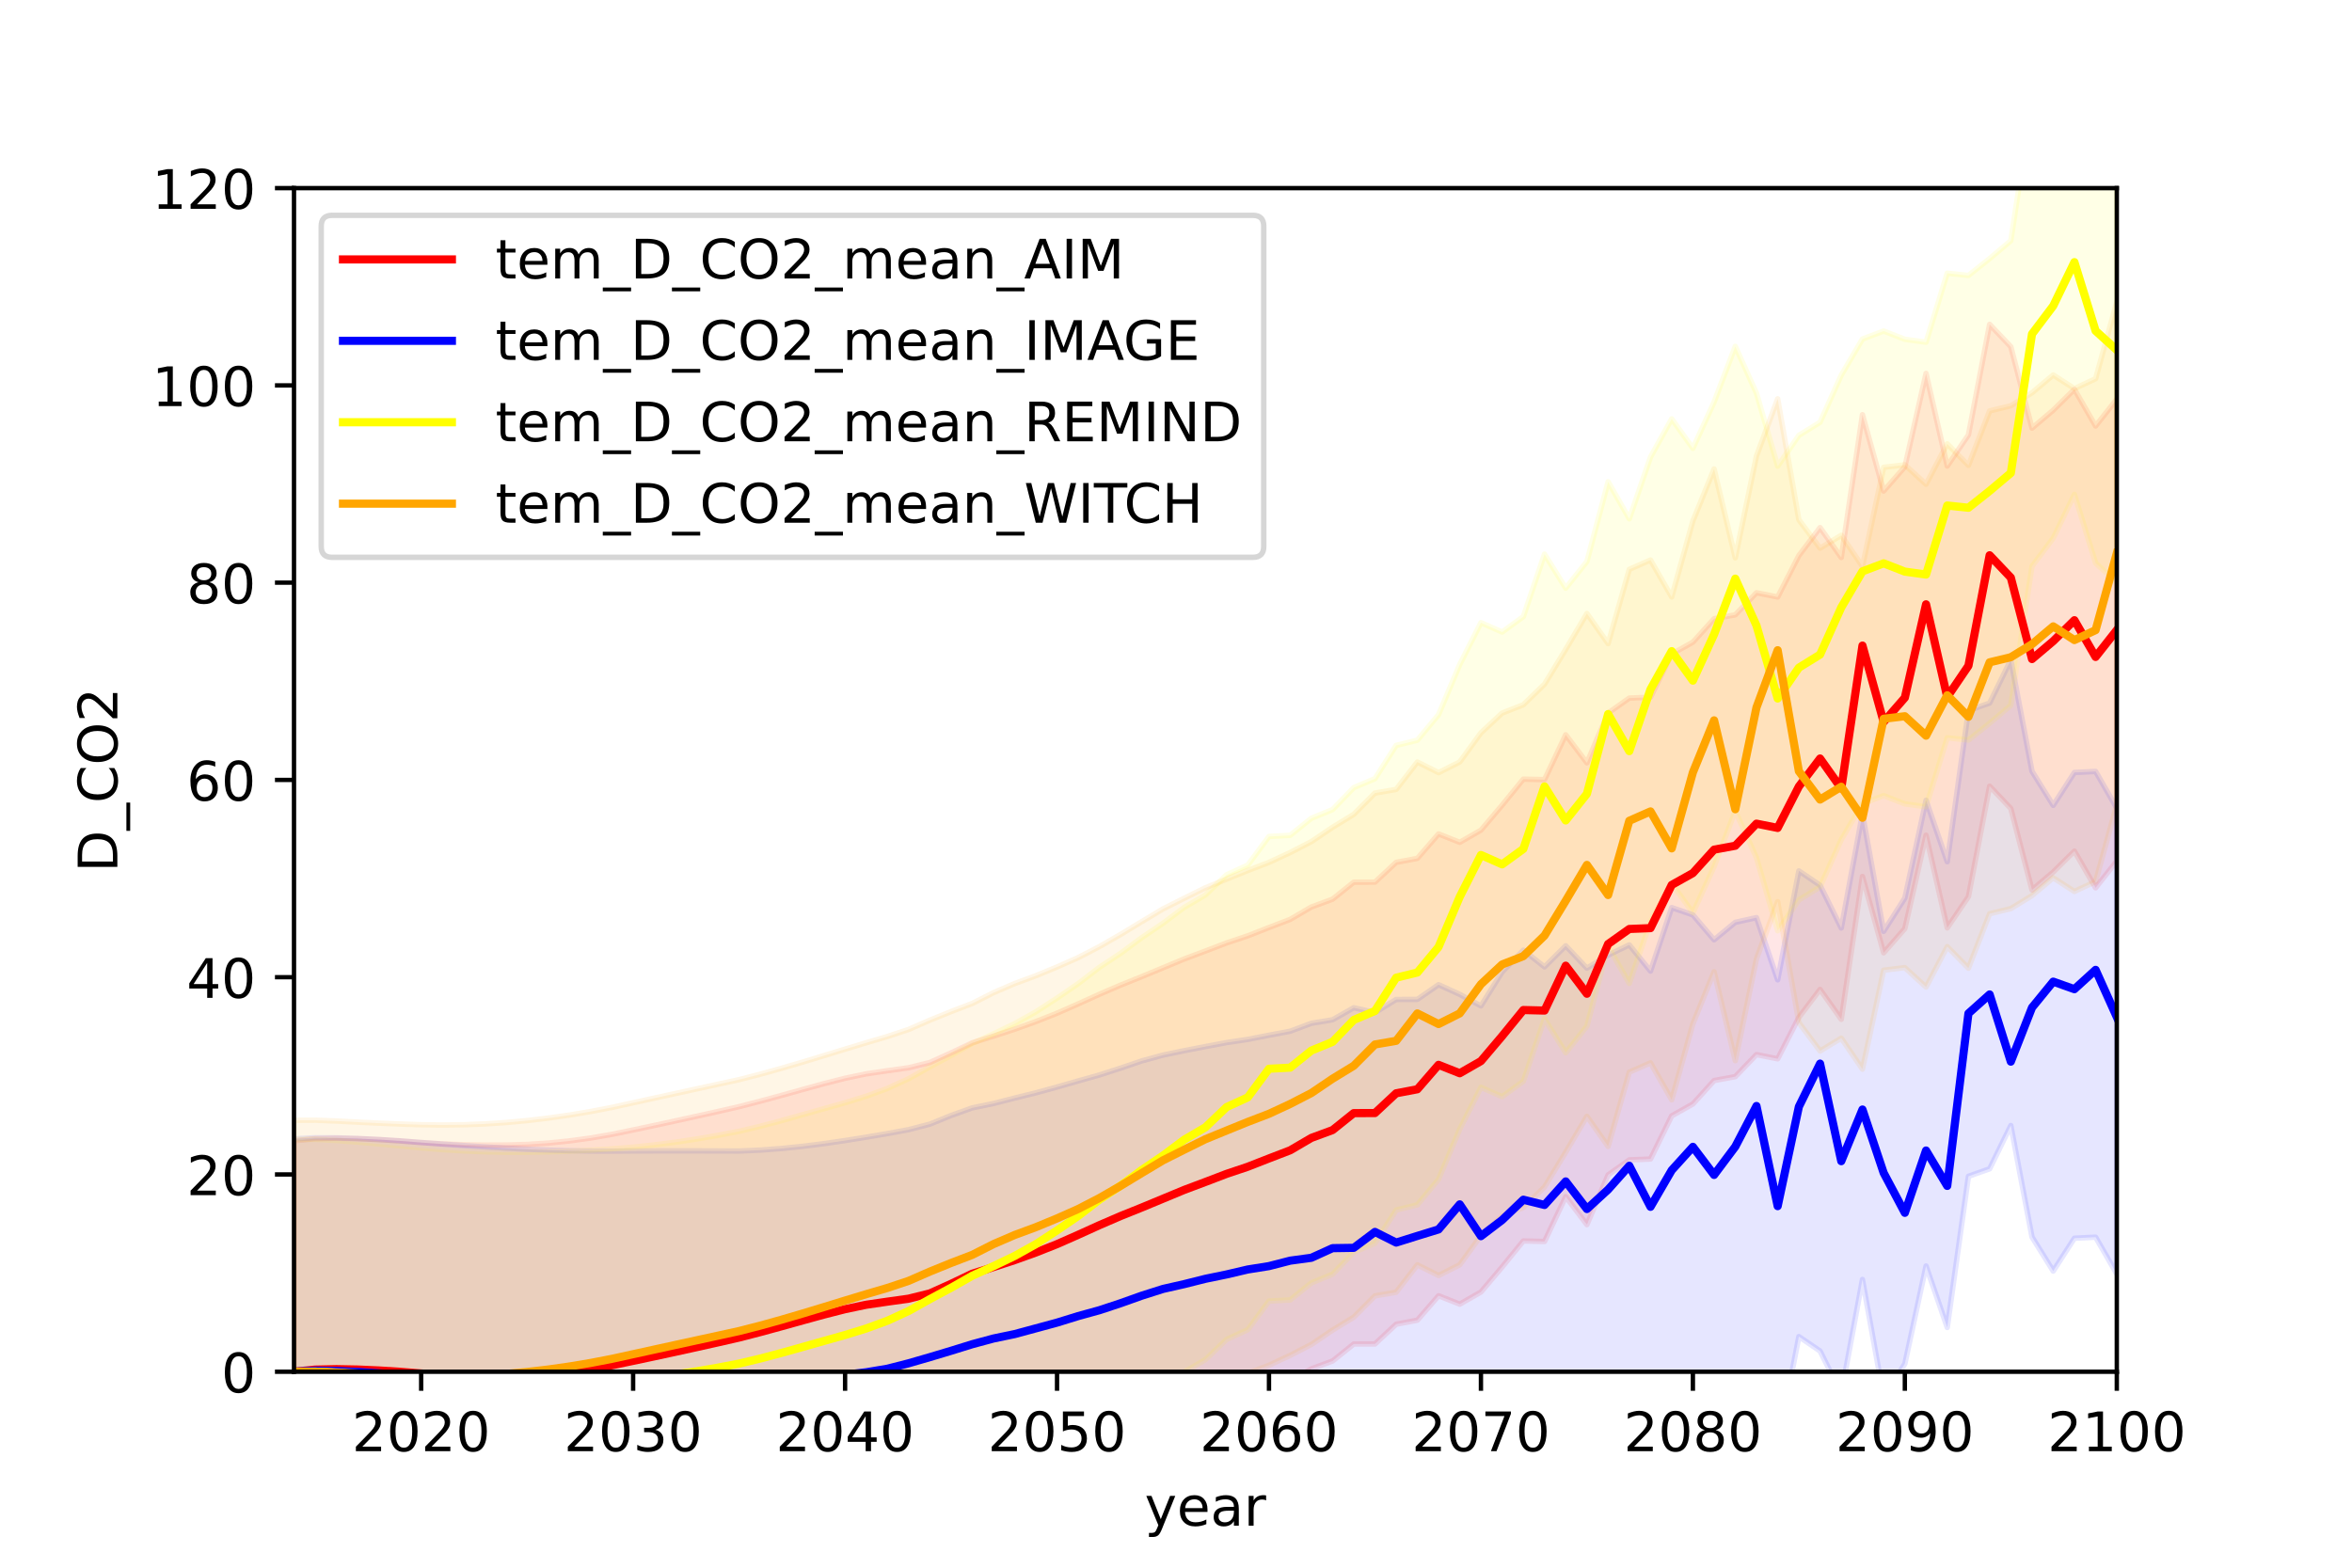 <?xml version="1.0" encoding="utf-8" standalone="no"?>
<!DOCTYPE svg PUBLIC "-//W3C//DTD SVG 1.1//EN"
  "http://www.w3.org/Graphics/SVG/1.1/DTD/svg11.dtd">
<!-- Created with matplotlib (https://matplotlib.org/) -->
<svg height="288pt" version="1.1" viewBox="0 0 432 288" width="432pt" xmlns="http://www.w3.org/2000/svg" xmlns:xlink="http://www.w3.org/1999/xlink">
 <defs>
  <style type="text/css">*{stroke-linecap:butt;stroke-linejoin:round;}</style>
 </defs>
 <g id="figure_1">
  <g id="patch_1">
   <path d="M 0 288 
L 432 288 
L 432 0 
L 0 0 
z
" style="fill:#ffffff;"/>
  </g>
  <g id="axes_1">
   <g id="patch_2">
    <path d="M 54 252 
L 388.8 252 
L 388.8 34.56 
L 54 34.56 
z
" style="fill:#ffffff;"/>
   </g>
   <g id="PolyCollection_1">
    <defs>
     <path d="M 54 -78.42 
L 54 6.42 
L 57.893 6.027 
L 61.786 5.939 
L 65.679 6.013 
L 69.572 6.183 
L 73.465 6.428 
L 77.358 6.741 
L 81.251 6.983 
L 85.144 7.14 
L 89.037 7.21 
L 92.93 7.191 
L 96.823 7.084 
L 100.716 6.831 
L 104.609 6.437 
L 108.502 5.904 
L 112.395 5.233 
L 116.288 4.425 
L 120.181 3.599 
L 124.074 2.758 
L 127.967 1.903 
L 131.86 1.033 
L 135.753 0.145 
L 139.647 -0.862 
L 143.54 -1.925 
L 147.433 -3.007 
L 151.326 -4.077 
L 155.219 -5.071 
L 159.112 -5.887 
L 163.005 -6.456 
L 166.898 -7.002 
L 170.791 -7.969 
L 174.684 -9.728 
L 178.577 -11.589 
L 182.47 -12.81 
L 186.363 -14.084 
L 190.256 -15.479 
L 194.149 -17.021 
L 198.042 -18.738 
L 201.935 -20.505 
L 205.828 -22.185 
L 209.721 -23.751 
L 213.614 -25.366 
L 217.507 -26.983 
L 221.4 -28.444 
L 225.293 -29.932 
L 229.186 -31.24 
L 233.079 -32.763 
L 236.972 -34.26 
L 240.865 -36.536 
L 244.758 -37.972 
L 248.651 -41.091 
L 252.544 -41.099 
L 256.437 -44.733 
L 260.33 -45.468 
L 264.223 -49.959 
L 268.116 -48.414 
L 272.009 -50.647 
L 275.902 -55.243 
L 279.795 -60.025 
L 283.688 -59.929 
L 287.581 -68.172 
L 291.474 -63.019 
L 295.367 -72.158 
L 299.26 -74.919 
L 303.153 -75.073 
L 307.047 -83.007 
L 310.94 -85.187 
L 314.833 -89.493 
L 318.726 -90.208 
L 322.619 -94.266 
L 326.512 -93.483 
L 330.405 -101.095 
L 334.298 -106.234 
L 338.191 -100.736 
L 342.084 -126.977 
L 345.977 -112.954 
L 349.87 -117.409 
L 353.763 -134.562 
L 357.656 -117.534 
L 361.549 -123.272 
L 365.442 -143.573 
L 369.335 -139.465 
L 373.228 -124.505 
L 377.121 -127.799 
L 381.014 -131.641 
L 384.907 -124.897 
L 388.8 -129.829 
L 388.8 -214.668 
L 388.8 -214.668 
L 384.907 -209.736 
L 381.014 -216.48 
L 377.121 -212.638 
L 373.228 -209.344 
L 369.335 -224.304 
L 365.442 -228.412 
L 361.549 -208.112 
L 357.656 -202.373 
L 353.763 -219.401 
L 349.87 -202.248 
L 345.977 -197.793 
L 342.084 -211.816 
L 338.191 -185.576 
L 334.298 -191.073 
L 330.405 -185.935 
L 326.512 -178.322 
L 322.619 -179.105 
L 318.726 -175.047 
L 314.833 -174.332 
L 310.94 -170.026 
L 307.047 -167.846 
L 303.153 -159.913 
L 299.26 -159.758 
L 295.367 -156.998 
L 291.474 -147.859 
L 287.581 -153.011 
L 283.688 -144.769 
L 279.795 -144.864 
L 275.902 -140.082 
L 272.009 -135.487 
L 268.116 -133.254 
L 264.223 -134.799 
L 260.33 -130.308 
L 256.437 -129.573 
L 252.544 -125.938 
L 248.651 -125.931 
L 244.758 -122.811 
L 240.865 -121.375 
L 236.972 -119.099 
L 233.079 -117.602 
L 229.186 -116.079 
L 225.293 -114.771 
L 221.4 -113.284 
L 217.507 -111.822 
L 213.614 -110.205 
L 209.721 -108.59 
L 205.828 -107.024 
L 201.935 -105.344 
L 198.042 -103.577 
L 194.149 -101.861 
L 190.256 -100.318 
L 186.363 -98.923 
L 182.47 -97.65 
L 178.577 -96.428 
L 174.684 -94.567 
L 170.791 -92.808 
L 166.898 -91.842 
L 163.005 -91.296 
L 159.112 -90.726 
L 155.219 -89.91 
L 151.326 -88.916 
L 147.433 -87.847 
L 143.54 -86.764 
L 139.647 -85.701 
L 135.753 -84.694 
L 131.86 -83.806 
L 127.967 -82.936 
L 124.074 -82.081 
L 120.181 -81.24 
L 116.288 -80.414 
L 112.395 -79.606 
L 108.502 -78.935 
L 104.609 -78.403 
L 100.716 -78.008 
L 96.823 -77.755 
L 92.93 -77.648 
L 89.037 -77.63 
L 85.144 -77.699 
L 81.251 -77.857 
L 77.358 -78.099 
L 73.465 -78.411 
L 69.572 -78.657 
L 65.679 -78.826 
L 61.786 -78.9 
L 57.893 -78.813 
L 54 -78.42 
z
" id="m13d183dfbd" style="stroke:#ff0000;stroke-opacity:0.1;"/>
    </defs>
    <g clip-path="url(#p6a5651ec0c)">
     <use style="fill:#ff0000;fill-opacity:0.1;stroke:#ff0000;stroke-opacity:0.1;" x="0" xlink:href="#m13d183dfbd" y="288"/>
    </g>
   </g>
   <g id="PolyCollection_2">
    <defs>
     <path d="M 54 -78.781 
L 54 6.781 
L 57.893 6.58 
L 61.786 6.592 
L 65.679 6.72 
L 69.572 6.913 
L 73.465 7.157 
L 77.358 7.449 
L 81.251 7.738 
L 85.144 8.009 
L 89.037 8.259 
L 92.93 8.486 
L 96.823 8.688 
L 100.716 8.845 
L 104.609 8.956 
L 108.502 9.021 
L 112.395 9.039 
L 116.288 9.009 
L 120.181 8.988 
L 124.074 8.98 
L 127.967 8.985 
L 131.86 8.999 
L 135.753 9.017 
L 139.647 8.849 
L 143.54 8.552 
L 147.433 8.153 
L 151.326 7.662 
L 155.219 7.091 
L 159.112 6.47 
L 163.005 5.811 
L 166.898 5.089 
L 170.791 4.076 
L 174.684 2.488 
L 178.577 1.088 
L 182.47 0.288 
L 186.363 -0.715 
L 190.256 -1.677 
L 194.149 -2.741 
L 198.042 -3.86 
L 201.935 -4.955 
L 205.828 -6.215 
L 209.721 -7.542 
L 213.614 -8.606 
L 217.507 -9.42 
L 221.4 -10.176 
L 225.293 -10.91 
L 229.186 -11.49 
L 233.079 -12.257 
L 236.972 -12.991 
L 240.865 -14.451 
L 244.758 -15.094 
L 248.651 -17.307 
L 252.544 -16.421 
L 256.437 -18.83 
L 260.33 -18.841 
L 264.223 -21.541 
L 268.116 -19.765 
L 272.009 -17.635 
L 275.902 -23.885 
L 279.795 -27.891 
L 283.688 -24.811 
L 287.581 -28.693 
L 291.474 -24.573 
L 295.367 -26.973 
L 299.26 -28.854 
L 303.153 -24.034 
L 307.047 -35.699 
L 310.94 -34.364 
L 314.833 -29.783 
L 318.726 -32.996 
L 322.619 -33.861 
L 326.512 -22.433 
L 330.405 -42.451 
L 334.298 -39.803 
L 338.191 -31.953 
L 342.084 -52.945 
L 345.977 -31.349 
L 349.87 -37.454 
L 353.763 -55.422 
L 357.656 -44.132 
L 361.549 -71.902 
L 365.442 -73.278 
L 369.335 -81.234 
L 373.228 -60.746 
L 377.121 -54.491 
L 381.014 -60.526 
L 384.907 -60.717 
L 388.8 -53.965 
L 388.8 -139.528 
L 388.8 -139.528 
L 384.907 -146.279 
L 381.014 -146.088 
L 377.121 -140.053 
L 373.228 -146.309 
L 369.335 -166.797 
L 365.442 -158.841 
L 361.549 -157.464 
L 357.656 -129.695 
L 353.763 -140.985 
L 349.87 -123.017 
L 345.977 -116.912 
L 342.084 -138.508 
L 338.191 -117.515 
L 334.298 -125.365 
L 330.405 -128.013 
L 326.512 -107.996 
L 322.619 -119.424 
L 318.726 -118.559 
L 314.833 -115.346 
L 310.94 -119.926 
L 307.047 -121.262 
L 303.153 -109.597 
L 299.26 -114.417 
L 295.367 -112.536 
L 291.474 -110.136 
L 287.581 -114.256 
L 283.688 -110.374 
L 279.795 -113.454 
L 275.902 -109.447 
L 272.009 -103.198 
L 268.116 -105.327 
L 264.223 -107.103 
L 260.33 -104.404 
L 256.437 -104.392 
L 252.544 -101.983 
L 248.651 -102.869 
L 244.758 -100.657 
L 240.865 -100.014 
L 236.972 -98.554 
L 233.079 -97.819 
L 229.186 -97.052 
L 225.293 -96.472 
L 221.4 -95.738 
L 217.507 -94.982 
L 213.614 -94.169 
L 209.721 -93.105 
L 205.828 -91.778 
L 201.935 -90.518 
L 198.042 -89.422 
L 194.149 -88.304 
L 190.256 -87.24 
L 186.363 -86.277 
L 182.47 -85.275 
L 178.577 -84.475 
L 174.684 -83.075 
L 170.791 -81.487 
L 166.898 -80.474 
L 163.005 -79.752 
L 159.112 -79.093 
L 155.219 -78.472 
L 151.326 -77.9 
L 147.433 -77.409 
L 143.54 -77.01 
L 139.647 -76.713 
L 135.753 -76.545 
L 131.86 -76.563 
L 127.967 -76.578 
L 124.074 -76.582 
L 120.181 -76.574 
L 116.288 -76.553 
L 112.395 -76.523 
L 108.502 -76.541 
L 104.609 -76.607 
L 100.716 -76.718 
L 96.823 -76.874 
L 92.93 -77.077 
L 89.037 -77.304 
L 85.144 -77.553 
L 81.251 -77.824 
L 77.358 -78.113 
L 73.465 -78.405 
L 69.572 -78.65 
L 65.679 -78.842 
L 61.786 -78.97 
L 57.893 -78.983 
L 54 -78.781 
z
" id="m9491af1f46" style="stroke:#0000ff;stroke-opacity:0.1;"/>
    </defs>
    <g clip-path="url(#p6a5651ec0c)">
     <use style="fill:#0000ff;fill-opacity:0.1;stroke:#0000ff;stroke-opacity:0.1;" x="0" xlink:href="#m9491af1f46" y="288"/>
    </g>
   </g>
   <g id="PolyCollection_3">
    <path clip-path="url(#p6a5651ec0c)" d="M 54 209.325 
L 54 294.675 
L 57.893 294.658 
L 61.786 294.865 
L 65.679 295.165 
L 69.572 295.502 
L 73.465 295.86 
L 77.358 296.231 
L 81.251 296.544 
L 85.144 296.783 
L 89.037 296.943 
L 92.93 297.022 
L 96.823 297.02 
L 100.716 296.959 
L 104.609 296.837 
L 108.502 296.653 
L 112.395 296.405 
L 116.288 296.092 
L 120.181 295.678 
L 124.074 295.176 
L 127.967 294.59 
L 131.86 293.924 
L 135.753 293.177 
L 139.647 292.251 
L 143.54 291.218 
L 147.433 290.127 
L 151.326 289.024 
L 155.219 287.929 
L 159.112 286.73 
L 163.005 285.303 
L 166.898 283.515 
L 170.791 281.338 
L 174.684 279.254 
L 178.577 277.045 
L 182.47 275.281 
L 186.363 273.411 
L 190.256 271.24 
L 194.149 268.716 
L 198.042 266.047 
L 201.935 263.063 
L 205.828 260.485 
L 209.721 257.603 
L 213.614 254.968 
L 217.507 252.052 
L 221.4 249.771 
L 225.293 246.059 
L 229.186 244.275 
L 233.079 239.019 
L 236.972 238.81 
L 240.865 235.672 
L 244.758 234.081 
L 248.651 230.044 
L 252.544 228.403 
L 256.437 222.287 
L 260.33 221.338 
L 264.223 216.642 
L 268.116 207.43 
L 272.009 199.744 
L 275.902 201.466 
L 279.795 198.634 
L 283.688 187.15 
L 287.581 193.399 
L 291.474 188.507 
L 295.367 173.856 
L 299.26 180.662 
L 303.153 169.318 
L 307.047 162.298 
L 310.94 167.714 
L 314.833 159.21 
L 318.726 148.981 
L 322.619 157.593 
L 326.512 170.995 
L 330.405 165.33 
L 334.298 162.927 
L 338.191 154.273 
L 342.084 147.636 
L 345.977 146.166 
L 349.87 147.685 
L 353.763 148.223 
L 357.656 135.542 
L 361.549 135.955 
L 365.442 132.859 
L 369.335 129.571 
L 373.228 104.029 
L 377.121 98.87 
L 381.014 90.837 
L 384.907 103.452 
L 388.8 106.99 
L 388.8 21.641 
L 388.8 21.641 
L 384.907 18.103 
L 381.014 5.488 
L 377.121 13.521 
L 373.228 18.68 
L 369.335 44.222 
L 365.442 47.51 
L 361.549 50.606 
L 357.656 50.193 
L 353.763 62.874 
L 349.87 62.336 
L 345.977 60.817 
L 342.084 62.287 
L 338.191 68.924 
L 334.298 77.578 
L 330.405 79.981 
L 326.512 85.646 
L 322.619 72.244 
L 318.726 63.632 
L 314.833 73.861 
L 310.94 82.365 
L 307.047 76.949 
L 303.153 83.969 
L 299.26 95.313 
L 295.367 88.507 
L 291.474 103.158 
L 287.581 108.05 
L 283.688 101.801 
L 279.795 113.285 
L 275.902 116.117 
L 272.009 114.395 
L 268.116 122.081 
L 264.223 131.293 
L 260.33 135.989 
L 256.437 136.938 
L 252.544 143.054 
L 248.651 144.695 
L 244.758 148.732 
L 240.865 150.323 
L 236.972 153.461 
L 233.079 153.67 
L 229.186 158.926 
L 225.293 160.71 
L 221.4 164.422 
L 217.507 166.703 
L 213.614 169.619 
L 209.721 172.254 
L 205.828 175.135 
L 201.935 177.714 
L 198.042 180.698 
L 194.149 183.367 
L 190.256 185.891 
L 186.363 188.062 
L 182.47 189.932 
L 178.577 191.696 
L 174.684 193.905 
L 170.791 195.989 
L 166.898 198.166 
L 163.005 199.954 
L 159.112 201.381 
L 155.219 202.58 
L 151.326 203.675 
L 147.433 204.778 
L 143.54 205.869 
L 139.647 206.902 
L 135.753 207.828 
L 131.86 208.575 
L 127.967 209.241 
L 124.074 209.827 
L 120.181 210.329 
L 116.288 210.743 
L 112.395 211.056 
L 108.502 211.304 
L 104.609 211.488 
L 100.716 211.61 
L 96.823 211.671 
L 92.93 211.673 
L 89.037 211.594 
L 85.144 211.434 
L 81.251 211.195 
L 77.358 210.882 
L 73.465 210.511 
L 69.572 210.153 
L 65.679 209.816 
L 61.786 209.516 
L 57.893 209.309 
L 54 209.325 
z
" style="fill:#ffff00;fill-opacity:0.1;stroke:#ffff00;stroke-opacity:0.1;"/>
   </g>
   <g id="PolyCollection_4">
    <defs>
     <path d="M 54 -82.187 
L 54 10.187 
L 57.893 10.168 
L 61.786 10.321 
L 65.679 10.519 
L 69.572 10.706 
L 73.465 10.868 
L 77.358 10.999 
L 81.251 11.049 
L 85.144 11.001 
L 89.037 10.851 
L 92.93 10.596 
L 96.823 10.235 
L 100.716 9.778 
L 104.609 9.224 
L 108.502 8.571 
L 112.395 7.819 
L 116.288 6.966 
L 120.181 6.113 
L 124.074 5.261 
L 127.967 4.413 
L 131.86 3.566 
L 135.753 2.714 
L 139.647 1.716 
L 143.54 0.633 
L 147.433 -0.509 
L 151.326 -1.69 
L 155.219 -2.885 
L 159.112 -4.063 
L 163.005 -5.21 
L 166.898 -6.508 
L 170.791 -8.209 
L 174.684 -9.79 
L 178.577 -11.282 
L 182.47 -13.253 
L 186.363 -14.931 
L 190.256 -16.372 
L 194.149 -17.978 
L 198.042 -19.71 
L 201.935 -21.725 
L 205.828 -23.96 
L 209.721 -26.319 
L 213.614 -28.648 
L 217.507 -30.604 
L 221.4 -32.528 
L 225.293 -34.123 
L 229.186 -35.705 
L 233.079 -37.195 
L 236.972 -39.004 
L 240.865 -41.012 
L 244.758 -43.645 
L 248.651 -46.021 
L 252.544 -49.934 
L 256.437 -50.602 
L 260.33 -55.634 
L 264.223 -53.684 
L 268.116 -55.645 
L 272.009 -60.998 
L 275.902 -64.629 
L 279.795 -66.154 
L 283.688 -69.937 
L 287.581 -76.331 
L 291.474 -82.917 
L 295.367 -77.387 
L 299.26 -91.028 
L 303.153 -92.745 
L 307.047 -85.959 
L 310.94 -99.918 
L 314.833 -109.474 
L 318.726 -93.147 
L 322.619 -111.848 
L 326.512 -122.358 
L 330.405 -100.133 
L 334.298 -94.925 
L 338.191 -97.283 
L 342.084 -91.58 
L 345.977 -109.769 
L 349.87 -110.232 
L 353.763 -106.664 
L 357.656 -114.084 
L 361.549 -110.132 
L 365.442 -120.138 
L 369.335 -121.08 
L 373.228 -123.468 
L 377.121 -126.742 
L 381.014 -124.228 
L 384.907 -126.053 
L 388.8 -140.166 
L 388.8 -232.541 
L 388.8 -232.541 
L 384.907 -218.428 
L 381.014 -216.603 
L 377.121 -219.116 
L 373.228 -215.843 
L 369.335 -213.455 
L 365.442 -212.513 
L 361.549 -202.507 
L 357.656 -206.459 
L 353.763 -199.039 
L 349.87 -202.607 
L 345.977 -202.144 
L 342.084 -183.955 
L 338.191 -189.657 
L 334.298 -187.3 
L 330.405 -192.508 
L 326.512 -214.733 
L 322.619 -204.223 
L 318.726 -185.521 
L 314.833 -201.849 
L 310.94 -192.293 
L 307.047 -178.333 
L 303.153 -185.12 
L 299.26 -183.403 
L 295.367 -169.762 
L 291.474 -175.292 
L 287.581 -168.706 
L 283.688 -162.311 
L 279.795 -158.529 
L 275.902 -157.004 
L 272.009 -153.373 
L 268.116 -148.02 
L 264.223 -146.059 
L 260.33 -148.008 
L 256.437 -142.976 
L 252.544 -142.308 
L 248.651 -138.396 
L 244.758 -136.02 
L 240.865 -133.387 
L 236.972 -131.379 
L 233.079 -129.57 
L 229.186 -128.08 
L 225.293 -126.497 
L 221.4 -124.903 
L 217.507 -122.979 
L 213.614 -121.023 
L 209.721 -118.694 
L 205.828 -116.335 
L 201.935 -114.1 
L 198.042 -112.084 
L 194.149 -110.353 
L 190.256 -108.746 
L 186.363 -107.306 
L 182.47 -105.627 
L 178.577 -103.657 
L 174.684 -102.165 
L 170.791 -100.583 
L 166.898 -98.883 
L 163.005 -97.585 
L 159.112 -96.438 
L 155.219 -95.26 
L 151.326 -94.065 
L 147.433 -92.883 
L 143.54 -91.742 
L 139.647 -90.658 
L 135.753 -89.661 
L 131.86 -88.809 
L 127.967 -87.961 
L 124.074 -87.114 
L 120.181 -86.262 
L 116.288 -85.408 
L 112.395 -84.556 
L 108.502 -83.804 
L 104.609 -83.151 
L 100.716 -82.597 
L 96.823 -82.139 
L 92.93 -81.779 
L 89.037 -81.524 
L 85.144 -81.374 
L 81.251 -81.326 
L 77.358 -81.376 
L 73.465 -81.507 
L 69.572 -81.668 
L 65.679 -81.855 
L 61.786 -82.054 
L 57.893 -82.207 
L 54 -82.187 
z
" id="mabe8bb27b8" style="stroke:#ffa500;stroke-opacity:0.1;"/>
    </defs>
    <g clip-path="url(#p6a5651ec0c)">
     <use style="fill:#ffa500;fill-opacity:0.1;stroke:#ffa500;stroke-opacity:0.1;" x="0" xlink:href="#mabe8bb27b8" y="288"/>
    </g>
   </g>
   <g id="matplotlib.axis_1">
    <g id="xtick_1">
     <g id="line2d_1">
      <defs>
       <path d="M 0 0 
L 0 3.5 
" id="m66b22ab163" style="stroke:#000000;stroke-width:0.8;"/>
      </defs>
      <g>
       <use style="stroke:#000000;stroke-width:0.8;" x="77.358" xlink:href="#m66b22ab163" y="252"/>
      </g>
     </g>
     <g id="text_1">
      <!-- 2020 -->
      <g transform="translate(64.633 266.598)scale(0.1 -0.1)">
       <defs>
        <path d="M 19.188 8.297 
L 53.609 8.297 
L 53.609 0 
L 7.328 0 
L 7.328 8.297 
Q 12.938 14.109 22.625 23.891 
Q 32.328 33.688 34.812 36.531 
Q 39.547 41.844 41.422 45.531 
Q 43.312 49.219 43.312 52.781 
Q 43.312 58.594 39.234 62.25 
Q 35.156 65.922 28.609 65.922 
Q 23.969 65.922 18.812 64.312 
Q 13.672 62.703 7.812 59.422 
L 7.812 69.391 
Q 13.766 71.781 18.938 73 
Q 24.125 74.219 28.422 74.219 
Q 39.75 74.219 46.484 68.547 
Q 53.219 62.891 53.219 53.422 
Q 53.219 48.922 51.531 44.891 
Q 49.859 40.875 45.406 35.406 
Q 44.188 33.984 37.641 27.219 
Q 31.109 20.453 19.188 8.297 
z
" id="DejaVuSans-50"/>
        <path d="M 31.781 66.406 
Q 24.172 66.406 20.328 58.906 
Q 16.5 51.422 16.5 36.375 
Q 16.5 21.391 20.328 13.891 
Q 24.172 6.391 31.781 6.391 
Q 39.453 6.391 43.281 13.891 
Q 47.125 21.391 47.125 36.375 
Q 47.125 51.422 43.281 58.906 
Q 39.453 66.406 31.781 66.406 
z
M 31.781 74.219 
Q 44.047 74.219 50.516 64.516 
Q 56.984 54.828 56.984 36.375 
Q 56.984 17.969 50.516 8.266 
Q 44.047 -1.422 31.781 -1.422 
Q 19.531 -1.422 13.062 8.266 
Q 6.594 17.969 6.594 36.375 
Q 6.594 54.828 13.062 64.516 
Q 19.531 74.219 31.781 74.219 
z
" id="DejaVuSans-48"/>
       </defs>
       <use xlink:href="#DejaVuSans-50"/>
       <use x="63.623" xlink:href="#DejaVuSans-48"/>
       <use x="127.246" xlink:href="#DejaVuSans-50"/>
       <use x="190.869" xlink:href="#DejaVuSans-48"/>
      </g>
     </g>
    </g>
    <g id="xtick_2">
     <g id="line2d_2">
      <g>
       <use style="stroke:#000000;stroke-width:0.8;" x="116.288" xlink:href="#m66b22ab163" y="252"/>
      </g>
     </g>
     <g id="text_2">
      <!-- 2030 -->
      <g transform="translate(103.563 266.598)scale(0.1 -0.1)">
       <defs>
        <path d="M 40.578 39.312 
Q 47.656 37.797 51.625 33 
Q 55.609 28.219 55.609 21.188 
Q 55.609 10.406 48.188 4.484 
Q 40.766 -1.422 27.094 -1.422 
Q 22.516 -1.422 17.656 -0.516 
Q 12.797 0.391 7.625 2.203 
L 7.625 11.719 
Q 11.719 9.328 16.594 8.109 
Q 21.484 6.891 26.812 6.891 
Q 36.078 6.891 40.938 10.547 
Q 45.797 14.203 45.797 21.188 
Q 45.797 27.641 41.281 31.266 
Q 36.766 34.906 28.719 34.906 
L 20.219 34.906 
L 20.219 43.016 
L 29.109 43.016 
Q 36.375 43.016 40.234 45.922 
Q 44.094 48.828 44.094 54.297 
Q 44.094 59.906 40.109 62.906 
Q 36.141 65.922 28.719 65.922 
Q 24.656 65.922 20.016 65.031 
Q 15.375 64.156 9.812 62.312 
L 9.812 71.094 
Q 15.438 72.656 20.344 73.438 
Q 25.25 74.219 29.594 74.219 
Q 40.828 74.219 47.359 69.109 
Q 53.906 64.016 53.906 55.328 
Q 53.906 49.266 50.438 45.094 
Q 46.969 40.922 40.578 39.312 
z
" id="DejaVuSans-51"/>
       </defs>
       <use xlink:href="#DejaVuSans-50"/>
       <use x="63.623" xlink:href="#DejaVuSans-48"/>
       <use x="127.246" xlink:href="#DejaVuSans-51"/>
       <use x="190.869" xlink:href="#DejaVuSans-48"/>
      </g>
     </g>
    </g>
    <g id="xtick_3">
     <g id="line2d_3">
      <g>
       <use style="stroke:#000000;stroke-width:0.8;" x="155.219" xlink:href="#m66b22ab163" y="252"/>
      </g>
     </g>
     <g id="text_3">
      <!-- 2040 -->
      <g transform="translate(142.494 266.598)scale(0.1 -0.1)">
       <defs>
        <path d="M 37.797 64.312 
L 12.891 25.391 
L 37.797 25.391 
z
M 35.203 72.906 
L 47.609 72.906 
L 47.609 25.391 
L 58.016 25.391 
L 58.016 17.188 
L 47.609 17.188 
L 47.609 0 
L 37.797 0 
L 37.797 17.188 
L 4.891 17.188 
L 4.891 26.703 
z
" id="DejaVuSans-52"/>
       </defs>
       <use xlink:href="#DejaVuSans-50"/>
       <use x="63.623" xlink:href="#DejaVuSans-48"/>
       <use x="127.246" xlink:href="#DejaVuSans-52"/>
       <use x="190.869" xlink:href="#DejaVuSans-48"/>
      </g>
     </g>
    </g>
    <g id="xtick_4">
     <g id="line2d_4">
      <g>
       <use style="stroke:#000000;stroke-width:0.8;" x="194.149" xlink:href="#m66b22ab163" y="252"/>
      </g>
     </g>
     <g id="text_4">
      <!-- 2050 -->
      <g transform="translate(181.424 266.598)scale(0.1 -0.1)">
       <defs>
        <path d="M 10.797 72.906 
L 49.516 72.906 
L 49.516 64.594 
L 19.828 64.594 
L 19.828 46.734 
Q 21.969 47.469 24.109 47.828 
Q 26.266 48.188 28.422 48.188 
Q 40.625 48.188 47.75 41.5 
Q 54.891 34.812 54.891 23.391 
Q 54.891 11.625 47.562 5.094 
Q 40.234 -1.422 26.906 -1.422 
Q 22.312 -1.422 17.547 -0.641 
Q 12.797 0.141 7.719 1.703 
L 7.719 11.625 
Q 12.109 9.234 16.797 8.062 
Q 21.484 6.891 26.703 6.891 
Q 35.156 6.891 40.078 11.328 
Q 45.016 15.766 45.016 23.391 
Q 45.016 31 40.078 35.438 
Q 35.156 39.891 26.703 39.891 
Q 22.75 39.891 18.812 39.016 
Q 14.891 38.141 10.797 36.281 
z
" id="DejaVuSans-53"/>
       </defs>
       <use xlink:href="#DejaVuSans-50"/>
       <use x="63.623" xlink:href="#DejaVuSans-48"/>
       <use x="127.246" xlink:href="#DejaVuSans-53"/>
       <use x="190.869" xlink:href="#DejaVuSans-48"/>
      </g>
     </g>
    </g>
    <g id="xtick_5">
     <g id="line2d_5">
      <g>
       <use style="stroke:#000000;stroke-width:0.8;" x="233.079" xlink:href="#m66b22ab163" y="252"/>
      </g>
     </g>
     <g id="text_5">
      <!-- 2060 -->
      <g transform="translate(220.354 266.598)scale(0.1 -0.1)">
       <defs>
        <path d="M 33.016 40.375 
Q 26.375 40.375 22.484 35.828 
Q 18.609 31.297 18.609 23.391 
Q 18.609 15.531 22.484 10.953 
Q 26.375 6.391 33.016 6.391 
Q 39.656 6.391 43.531 10.953 
Q 47.406 15.531 47.406 23.391 
Q 47.406 31.297 43.531 35.828 
Q 39.656 40.375 33.016 40.375 
z
M 52.594 71.297 
L 52.594 62.312 
Q 48.875 64.062 45.094 64.984 
Q 41.312 65.922 37.594 65.922 
Q 27.828 65.922 22.672 59.328 
Q 17.531 52.734 16.797 39.406 
Q 19.672 43.656 24.016 45.922 
Q 28.375 48.188 33.594 48.188 
Q 44.578 48.188 50.953 41.516 
Q 57.328 34.859 57.328 23.391 
Q 57.328 12.156 50.688 5.359 
Q 44.047 -1.422 33.016 -1.422 
Q 20.359 -1.422 13.672 8.266 
Q 6.984 17.969 6.984 36.375 
Q 6.984 53.656 15.188 63.938 
Q 23.391 74.219 37.203 74.219 
Q 40.922 74.219 44.703 73.484 
Q 48.484 72.75 52.594 71.297 
z
" id="DejaVuSans-54"/>
       </defs>
       <use xlink:href="#DejaVuSans-50"/>
       <use x="63.623" xlink:href="#DejaVuSans-48"/>
       <use x="127.246" xlink:href="#DejaVuSans-54"/>
       <use x="190.869" xlink:href="#DejaVuSans-48"/>
      </g>
     </g>
    </g>
    <g id="xtick_6">
     <g id="line2d_6">
      <g>
       <use style="stroke:#000000;stroke-width:0.8;" x="272.009" xlink:href="#m66b22ab163" y="252"/>
      </g>
     </g>
     <g id="text_6">
      <!-- 2070 -->
      <g transform="translate(259.284 266.598)scale(0.1 -0.1)">
       <defs>
        <path d="M 8.203 72.906 
L 55.078 72.906 
L 55.078 68.703 
L 28.609 0 
L 18.312 0 
L 43.219 64.594 
L 8.203 64.594 
z
" id="DejaVuSans-55"/>
       </defs>
       <use xlink:href="#DejaVuSans-50"/>
       <use x="63.623" xlink:href="#DejaVuSans-48"/>
       <use x="127.246" xlink:href="#DejaVuSans-55"/>
       <use x="190.869" xlink:href="#DejaVuSans-48"/>
      </g>
     </g>
    </g>
    <g id="xtick_7">
     <g id="line2d_7">
      <g>
       <use style="stroke:#000000;stroke-width:0.8;" x="310.94" xlink:href="#m66b22ab163" y="252"/>
      </g>
     </g>
     <g id="text_7">
      <!-- 2080 -->
      <g transform="translate(298.215 266.598)scale(0.1 -0.1)">
       <defs>
        <path d="M 31.781 34.625 
Q 24.75 34.625 20.719 30.859 
Q 16.703 27.094 16.703 20.516 
Q 16.703 13.922 20.719 10.156 
Q 24.75 6.391 31.781 6.391 
Q 38.812 6.391 42.859 10.172 
Q 46.922 13.969 46.922 20.516 
Q 46.922 27.094 42.891 30.859 
Q 38.875 34.625 31.781 34.625 
z
M 21.922 38.812 
Q 15.578 40.375 12.031 44.719 
Q 8.5 49.078 8.5 55.328 
Q 8.5 64.062 14.719 69.141 
Q 20.953 74.219 31.781 74.219 
Q 42.672 74.219 48.875 69.141 
Q 55.078 64.062 55.078 55.328 
Q 55.078 49.078 51.531 44.719 
Q 48 40.375 41.703 38.812 
Q 48.828 37.156 52.797 32.312 
Q 56.781 27.484 56.781 20.516 
Q 56.781 9.906 50.312 4.234 
Q 43.844 -1.422 31.781 -1.422 
Q 19.734 -1.422 13.25 4.234 
Q 6.781 9.906 6.781 20.516 
Q 6.781 27.484 10.781 32.312 
Q 14.797 37.156 21.922 38.812 
z
M 18.312 54.391 
Q 18.312 48.734 21.844 45.562 
Q 25.391 42.391 31.781 42.391 
Q 38.141 42.391 41.719 45.562 
Q 45.312 48.734 45.312 54.391 
Q 45.312 60.062 41.719 63.234 
Q 38.141 66.406 31.781 66.406 
Q 25.391 66.406 21.844 63.234 
Q 18.312 60.062 18.312 54.391 
z
" id="DejaVuSans-56"/>
       </defs>
       <use xlink:href="#DejaVuSans-50"/>
       <use x="63.623" xlink:href="#DejaVuSans-48"/>
       <use x="127.246" xlink:href="#DejaVuSans-56"/>
       <use x="190.869" xlink:href="#DejaVuSans-48"/>
      </g>
     </g>
    </g>
    <g id="xtick_8">
     <g id="line2d_8">
      <g>
       <use style="stroke:#000000;stroke-width:0.8;" x="349.87" xlink:href="#m66b22ab163" y="252"/>
      </g>
     </g>
     <g id="text_8">
      <!-- 2090 -->
      <g transform="translate(337.145 266.598)scale(0.1 -0.1)">
       <defs>
        <path d="M 10.984 1.516 
L 10.984 10.5 
Q 14.703 8.734 18.5 7.812 
Q 22.312 6.891 25.984 6.891 
Q 35.75 6.891 40.891 13.453 
Q 46.047 20.016 46.781 33.406 
Q 43.953 29.203 39.594 26.953 
Q 35.25 24.703 29.984 24.703 
Q 19.047 24.703 12.672 31.312 
Q 6.297 37.938 6.297 49.422 
Q 6.297 60.641 12.938 67.422 
Q 19.578 74.219 30.609 74.219 
Q 43.266 74.219 49.922 64.516 
Q 56.594 54.828 56.594 36.375 
Q 56.594 19.141 48.406 8.859 
Q 40.234 -1.422 26.422 -1.422 
Q 22.703 -1.422 18.891 -0.688 
Q 15.094 0.047 10.984 1.516 
z
M 30.609 32.422 
Q 37.25 32.422 41.125 36.953 
Q 45.016 41.5 45.016 49.422 
Q 45.016 57.281 41.125 61.844 
Q 37.25 66.406 30.609 66.406 
Q 23.969 66.406 20.094 61.844 
Q 16.219 57.281 16.219 49.422 
Q 16.219 41.5 20.094 36.953 
Q 23.969 32.422 30.609 32.422 
z
" id="DejaVuSans-57"/>
       </defs>
       <use xlink:href="#DejaVuSans-50"/>
       <use x="63.623" xlink:href="#DejaVuSans-48"/>
       <use x="127.246" xlink:href="#DejaVuSans-57"/>
       <use x="190.869" xlink:href="#DejaVuSans-48"/>
      </g>
     </g>
    </g>
    <g id="xtick_9">
     <g id="line2d_9">
      <g>
       <use style="stroke:#000000;stroke-width:0.8;" x="388.8" xlink:href="#m66b22ab163" y="252"/>
      </g>
     </g>
     <g id="text_9">
      <!-- 2100 -->
      <g transform="translate(376.075 266.598)scale(0.1 -0.1)">
       <defs>
        <path d="M 12.406 8.297 
L 28.516 8.297 
L 28.516 63.922 
L 10.984 60.406 
L 10.984 69.391 
L 28.422 72.906 
L 38.281 72.906 
L 38.281 8.297 
L 54.391 8.297 
L 54.391 0 
L 12.406 0 
z
" id="DejaVuSans-49"/>
       </defs>
       <use xlink:href="#DejaVuSans-50"/>
       <use x="63.623" xlink:href="#DejaVuSans-49"/>
       <use x="127.246" xlink:href="#DejaVuSans-48"/>
       <use x="190.869" xlink:href="#DejaVuSans-48"/>
      </g>
     </g>
    </g>
    <g id="text_10">
     <!-- year -->
     <g transform="translate(210.245 280.277)scale(0.1 -0.1)">
      <defs>
       <path d="M 32.172 -5.078 
Q 28.375 -14.844 24.75 -17.812 
Q 21.141 -20.797 15.094 -20.797 
L 7.906 -20.797 
L 7.906 -13.281 
L 13.188 -13.281 
Q 16.891 -13.281 18.938 -11.516 
Q 21 -9.766 23.484 -3.219 
L 25.094 0.875 
L 2.984 54.688 
L 12.5 54.688 
L 29.594 11.922 
L 46.688 54.688 
L 56.203 54.688 
z
" id="DejaVuSans-121"/>
       <path d="M 56.203 29.594 
L 56.203 25.203 
L 14.891 25.203 
Q 15.484 15.922 20.484 11.062 
Q 25.484 6.203 34.422 6.203 
Q 39.594 6.203 44.453 7.469 
Q 49.312 8.734 54.109 11.281 
L 54.109 2.781 
Q 49.266 0.734 44.188 -0.344 
Q 39.109 -1.422 33.891 -1.422 
Q 20.797 -1.422 13.156 6.188 
Q 5.516 13.812 5.516 26.812 
Q 5.516 40.234 12.766 48.109 
Q 20.016 56 32.328 56 
Q 43.359 56 49.781 48.891 
Q 56.203 41.797 56.203 29.594 
z
M 47.219 32.234 
Q 47.125 39.594 43.094 43.984 
Q 39.062 48.391 32.422 48.391 
Q 24.906 48.391 20.391 44.141 
Q 15.875 39.891 15.188 32.172 
z
" id="DejaVuSans-101"/>
       <path d="M 34.281 27.484 
Q 23.391 27.484 19.188 25 
Q 14.984 22.516 14.984 16.5 
Q 14.984 11.719 18.141 8.906 
Q 21.297 6.109 26.703 6.109 
Q 34.188 6.109 38.703 11.406 
Q 43.219 16.703 43.219 25.484 
L 43.219 27.484 
z
M 52.203 31.203 
L 52.203 0 
L 43.219 0 
L 43.219 8.297 
Q 40.141 3.328 35.547 0.953 
Q 30.953 -1.422 24.312 -1.422 
Q 15.922 -1.422 10.953 3.297 
Q 6 8.016 6 15.922 
Q 6 25.141 12.172 29.828 
Q 18.359 34.516 30.609 34.516 
L 43.219 34.516 
L 43.219 35.406 
Q 43.219 41.609 39.141 45 
Q 35.062 48.391 27.688 48.391 
Q 23 48.391 18.547 47.266 
Q 14.109 46.141 10.016 43.891 
L 10.016 52.203 
Q 14.938 54.109 19.578 55.047 
Q 24.219 56 28.609 56 
Q 40.484 56 46.344 49.844 
Q 52.203 43.703 52.203 31.203 
z
" id="DejaVuSans-97"/>
       <path d="M 41.109 46.297 
Q 39.594 47.172 37.812 47.578 
Q 36.031 48 33.891 48 
Q 26.266 48 22.188 43.047 
Q 18.109 38.094 18.109 28.812 
L 18.109 0 
L 9.078 0 
L 9.078 54.688 
L 18.109 54.688 
L 18.109 46.188 
Q 20.953 51.172 25.484 53.578 
Q 30.031 56 36.531 56 
Q 37.453 56 38.578 55.875 
Q 39.703 55.766 41.062 55.516 
z
" id="DejaVuSans-114"/>
      </defs>
      <use xlink:href="#DejaVuSans-121"/>
      <use x="59.18" xlink:href="#DejaVuSans-101"/>
      <use x="120.703" xlink:href="#DejaVuSans-97"/>
      <use x="181.982" xlink:href="#DejaVuSans-114"/>
     </g>
    </g>
   </g>
   <g id="matplotlib.axis_2">
    <g id="ytick_1">
     <g id="line2d_10">
      <defs>
       <path d="M 0 0 
L -3.5 0 
" id="mcdddc85ade" style="stroke:#000000;stroke-width:0.8;"/>
      </defs>
      <g>
       <use style="stroke:#000000;stroke-width:0.8;" x="54" xlink:href="#mcdddc85ade" y="252"/>
      </g>
     </g>
     <g id="text_11">
      <!-- 0 -->
      <g transform="translate(40.638 255.799)scale(0.1 -0.1)">
       <use xlink:href="#DejaVuSans-48"/>
      </g>
     </g>
    </g>
    <g id="ytick_2">
     <g id="line2d_11">
      <g>
       <use style="stroke:#000000;stroke-width:0.8;" x="54" xlink:href="#mcdddc85ade" y="215.76"/>
      </g>
     </g>
     <g id="text_12">
      <!-- 20 -->
      <g transform="translate(34.275 219.559)scale(0.1 -0.1)">
       <use xlink:href="#DejaVuSans-50"/>
       <use x="63.623" xlink:href="#DejaVuSans-48"/>
      </g>
     </g>
    </g>
    <g id="ytick_3">
     <g id="line2d_12">
      <g>
       <use style="stroke:#000000;stroke-width:0.8;" x="54" xlink:href="#mcdddc85ade" y="179.52"/>
      </g>
     </g>
     <g id="text_13">
      <!-- 40 -->
      <g transform="translate(34.275 183.319)scale(0.1 -0.1)">
       <use xlink:href="#DejaVuSans-52"/>
       <use x="63.623" xlink:href="#DejaVuSans-48"/>
      </g>
     </g>
    </g>
    <g id="ytick_4">
     <g id="line2d_13">
      <g>
       <use style="stroke:#000000;stroke-width:0.8;" x="54" xlink:href="#mcdddc85ade" y="143.28"/>
      </g>
     </g>
     <g id="text_14">
      <!-- 60 -->
      <g transform="translate(34.275 147.079)scale(0.1 -0.1)">
       <use xlink:href="#DejaVuSans-54"/>
       <use x="63.623" xlink:href="#DejaVuSans-48"/>
      </g>
     </g>
    </g>
    <g id="ytick_5">
     <g id="line2d_14">
      <g>
       <use style="stroke:#000000;stroke-width:0.8;" x="54" xlink:href="#mcdddc85ade" y="107.04"/>
      </g>
     </g>
     <g id="text_15">
      <!-- 80 -->
      <g transform="translate(34.275 110.839)scale(0.1 -0.1)">
       <use xlink:href="#DejaVuSans-56"/>
       <use x="63.623" xlink:href="#DejaVuSans-48"/>
      </g>
     </g>
    </g>
    <g id="ytick_6">
     <g id="line2d_15">
      <g>
       <use style="stroke:#000000;stroke-width:0.8;" x="54" xlink:href="#mcdddc85ade" y="70.8"/>
      </g>
     </g>
     <g id="text_16">
      <!-- 100 -->
      <g transform="translate(27.913 74.599)scale(0.1 -0.1)">
       <use xlink:href="#DejaVuSans-49"/>
       <use x="63.623" xlink:href="#DejaVuSans-48"/>
       <use x="127.246" xlink:href="#DejaVuSans-48"/>
      </g>
     </g>
    </g>
    <g id="ytick_7">
     <g id="line2d_16">
      <g>
       <use style="stroke:#000000;stroke-width:0.8;" x="54" xlink:href="#mcdddc85ade" y="34.56"/>
      </g>
     </g>
     <g id="text_17">
      <!-- 120 -->
      <g transform="translate(27.913 38.359)scale(0.1 -0.1)">
       <use xlink:href="#DejaVuSans-49"/>
       <use x="63.623" xlink:href="#DejaVuSans-50"/>
       <use x="127.246" xlink:href="#DejaVuSans-48"/>
      </g>
     </g>
    </g>
    <g id="text_18">
     <!-- D_CO2 -->
     <g transform="translate(21.555 160.239)rotate(-90)scale(0.1 -0.1)">
      <defs>
       <path d="M 19.672 64.797 
L 19.672 8.109 
L 31.594 8.109 
Q 46.688 8.109 53.688 14.938 
Q 60.688 21.781 60.688 36.531 
Q 60.688 51.172 53.688 57.984 
Q 46.688 64.797 31.594 64.797 
z
M 9.812 72.906 
L 30.078 72.906 
Q 51.266 72.906 61.172 64.094 
Q 71.094 55.281 71.094 36.531 
Q 71.094 17.672 61.125 8.828 
Q 51.172 0 30.078 0 
L 9.812 0 
z
" id="DejaVuSans-68"/>
       <path d="M 50.984 -16.609 
L 50.984 -23.578 
L -0.984 -23.578 
L -0.984 -16.609 
z
" id="DejaVuSans-95"/>
       <path d="M 64.406 67.281 
L 64.406 56.891 
Q 59.422 61.531 53.781 63.812 
Q 48.141 66.109 41.797 66.109 
Q 29.297 66.109 22.656 58.469 
Q 16.016 50.828 16.016 36.375 
Q 16.016 21.969 22.656 14.328 
Q 29.297 6.688 41.797 6.688 
Q 48.141 6.688 53.781 8.984 
Q 59.422 11.281 64.406 15.922 
L 64.406 5.609 
Q 59.234 2.094 53.438 0.328 
Q 47.656 -1.422 41.219 -1.422 
Q 24.656 -1.422 15.125 8.703 
Q 5.609 18.844 5.609 36.375 
Q 5.609 53.953 15.125 64.078 
Q 24.656 74.219 41.219 74.219 
Q 47.75 74.219 53.531 72.484 
Q 59.328 70.75 64.406 67.281 
z
" id="DejaVuSans-67"/>
       <path d="M 39.406 66.219 
Q 28.656 66.219 22.328 58.203 
Q 16.016 50.203 16.016 36.375 
Q 16.016 22.609 22.328 14.594 
Q 28.656 6.594 39.406 6.594 
Q 50.141 6.594 56.422 14.594 
Q 62.703 22.609 62.703 36.375 
Q 62.703 50.203 56.422 58.203 
Q 50.141 66.219 39.406 66.219 
z
M 39.406 74.219 
Q 54.734 74.219 63.906 63.938 
Q 73.094 53.656 73.094 36.375 
Q 73.094 19.141 63.906 8.859 
Q 54.734 -1.422 39.406 -1.422 
Q 24.031 -1.422 14.812 8.828 
Q 5.609 19.094 5.609 36.375 
Q 5.609 53.656 14.812 63.938 
Q 24.031 74.219 39.406 74.219 
z
" id="DejaVuSans-79"/>
      </defs>
      <use xlink:href="#DejaVuSans-68"/>
      <use x="77.002" xlink:href="#DejaVuSans-95"/>
      <use x="127.002" xlink:href="#DejaVuSans-67"/>
      <use x="196.826" xlink:href="#DejaVuSans-79"/>
      <use x="275.537" xlink:href="#DejaVuSans-50"/>
     </g>
    </g>
   </g>
   <g id="line2d_17">
    <path clip-path="url(#p6a5651ec0c)" d="M 54 252 
L 57.893 251.607 
L 61.786 251.52 
L 65.679 251.593 
L 69.572 251.763 
L 73.465 252.009 
L 77.358 252.321 
L 81.251 252.563 
L 85.144 252.72 
L 89.037 252.79 
L 92.93 252.772 
L 96.823 252.664 
L 100.716 252.411 
L 104.609 252.017 
L 108.502 251.484 
L 112.395 250.813 
L 116.288 250.005 
L 120.181 249.179 
L 124.074 248.338 
L 127.967 247.483 
L 131.86 246.614 
L 135.753 245.725 
L 139.647 244.718 
L 143.54 243.656 
L 147.433 242.573 
L 151.326 241.504 
L 155.219 240.509 
L 159.112 239.693 
L 163.005 239.124 
L 166.898 238.578 
L 170.791 237.611 
L 174.684 235.853 
L 178.577 233.992 
L 182.47 232.77 
L 186.363 231.497 
L 190.256 230.101 
L 194.149 228.559 
L 198.042 226.842 
L 201.935 225.076 
L 205.828 223.396 
L 209.721 221.829 
L 213.614 220.214 
L 217.507 218.597 
L 221.4 217.136 
L 225.293 215.648 
L 229.186 214.34 
L 233.079 212.817 
L 236.972 211.321 
L 240.865 209.044 
L 244.758 207.608 
L 248.651 204.489 
L 252.544 204.481 
L 256.437 200.847 
L 260.33 200.112 
L 264.223 195.621 
L 268.116 197.166 
L 272.009 194.933 
L 275.902 190.338 
L 279.795 185.555 
L 283.688 185.651 
L 287.581 177.409 
L 291.474 182.561 
L 295.367 173.422 
L 299.26 170.662 
L 303.153 170.507 
L 307.047 162.574 
L 310.94 160.394 
L 314.833 156.087 
L 318.726 155.373 
L 322.619 151.315 
L 326.512 152.097 
L 330.405 144.485 
L 334.298 139.347 
L 338.191 144.844 
L 342.084 118.603 
L 345.977 132.627 
L 349.87 128.171 
L 353.763 111.019 
L 357.656 128.047 
L 361.549 122.308 
L 365.442 102.008 
L 369.335 106.116 
L 373.228 121.075 
L 377.121 117.782 
L 381.014 113.939 
L 384.907 120.684 
L 388.8 115.752 
" style="fill:none;stroke:#ff0000;stroke-linecap:square;stroke-width:1.5;"/>
   </g>
   <g id="line2d_18">
    <path clip-path="url(#p6a5651ec0c)" d="M 54 252 
L 57.893 251.795 
L 61.786 251.854 
L 65.679 252.04 
L 69.572 252.29 
L 73.465 252.587 
L 77.358 252.922 
L 81.251 253.255 
L 85.144 253.567 
L 89.037 253.854 
L 92.93 254.112 
L 96.823 254.34 
L 100.716 254.504 
L 104.609 254.602 
L 108.502 254.635 
L 112.395 254.601 
L 116.288 254.499 
L 120.181 254.404 
L 124.074 254.322 
L 127.967 254.257 
L 131.86 254.208 
L 135.753 254.172 
L 139.647 253.982 
L 143.54 253.698 
L 147.433 253.354 
L 151.326 252.967 
L 155.219 252.556 
L 159.112 252.098 
L 163.005 251.445 
L 166.898 250.447 
L 170.791 249.321 
L 174.684 248.154 
L 178.577 246.948 
L 182.47 245.898 
L 186.363 245.086 
L 190.256 244.034 
L 194.149 242.979 
L 198.042 241.775 
L 201.935 240.701 
L 205.828 239.413 
L 209.721 238.027 
L 213.614 236.791 
L 217.507 235.906 
L 221.4 234.93 
L 225.293 234.127 
L 229.186 233.216 
L 233.079 232.597 
L 236.972 231.595 
L 240.865 231.065 
L 244.758 229.298 
L 248.651 229.24 
L 252.544 226.315 
L 256.437 228.274 
L 260.33 227.054 
L 264.223 225.86 
L 268.116 221.255 
L 272.009 227.095 
L 275.902 224.129 
L 279.795 220.401 
L 283.688 221.362 
L 287.581 217.041 
L 291.474 222.107 
L 295.367 218.536 
L 299.26 214.164 
L 303.153 221.703 
L 307.047 214.987 
L 310.94 210.688 
L 314.833 215.844 
L 318.726 210.649 
L 322.619 203.184 
L 326.512 221.578 
L 330.405 203.31 
L 334.298 195.401 
L 338.191 213.317 
L 342.084 203.832 
L 345.977 215.471 
L 349.87 222.808 
L 353.763 211.362 
L 357.656 217.862 
L 361.549 186.176 
L 365.442 182.691 
L 369.335 195.031 
L 373.228 185.102 
L 377.121 180.339 
L 381.014 181.722 
L 384.907 178.174 
L 388.8 186.833 
" style="fill:none;stroke:#0000ff;stroke-linecap:square;stroke-width:1.5;"/>
   </g>
   <g id="line2d_19">
    <path clip-path="url(#p6a5651ec0c)" d="M 54 252 
L 57.893 251.984 
L 61.786 252.19 
L 65.679 252.49 
L 69.572 252.828 
L 73.465 253.186 
L 77.358 253.556 
L 81.251 253.87 
L 85.144 254.109 
L 89.037 254.268 
L 92.93 254.348 
L 96.823 254.346 
L 100.716 254.285 
L 104.609 254.163 
L 108.502 253.978 
L 112.395 253.73 
L 116.288 253.417 
L 120.181 253.004 
L 124.074 252.501 
L 127.967 251.915 
L 131.86 251.249 
L 135.753 250.503 
L 139.647 249.577 
L 143.54 248.543 
L 147.433 247.452 
L 151.326 246.349 
L 155.219 245.254 
L 159.112 244.055 
L 163.005 242.628 
L 166.898 240.84 
L 170.791 238.663 
L 174.684 236.58 
L 178.577 234.371 
L 182.47 232.606 
L 186.363 230.736 
L 190.256 228.565 
L 194.149 226.042 
L 198.042 223.373 
L 201.935 220.388 
L 205.828 217.81 
L 209.721 214.928 
L 213.614 212.293 
L 217.507 209.378 
L 221.4 207.096 
L 225.293 203.384 
L 229.186 201.601 
L 233.079 196.345 
L 236.972 196.136 
L 240.865 192.998 
L 244.758 191.407 
L 248.651 187.37 
L 252.544 185.728 
L 256.437 179.613 
L 260.33 178.664 
L 264.223 173.967 
L 268.116 164.756 
L 272.009 157.069 
L 275.902 158.791 
L 279.795 155.96 
L 283.688 144.476 
L 287.581 150.724 
L 291.474 145.833 
L 295.367 131.181 
L 299.26 137.988 
L 303.153 126.643 
L 307.047 119.624 
L 310.94 125.039 
L 314.833 116.535 
L 318.726 106.306 
L 322.619 114.918 
L 326.512 128.32 
L 330.405 122.656 
L 334.298 120.253 
L 338.191 111.599 
L 342.084 104.962 
L 345.977 103.492 
L 349.87 105.011 
L 353.763 105.549 
L 357.656 92.868 
L 361.549 93.28 
L 365.442 90.185 
L 369.335 86.897 
L 373.228 61.354 
L 377.121 56.195 
L 381.014 48.162 
L 384.907 60.777 
L 388.8 64.316 
" style="fill:none;stroke:#ffff00;stroke-linecap:square;stroke-width:1.5;"/>
   </g>
   <g id="line2d_20">
    <path clip-path="url(#p6a5651ec0c)" d="M 54 252 
L 57.893 251.98 
L 61.786 252.134 
L 65.679 252.332 
L 69.572 252.519 
L 73.465 252.681 
L 77.358 252.812 
L 81.251 252.862 
L 85.144 252.814 
L 89.037 252.663 
L 92.93 252.408 
L 96.823 252.048 
L 100.716 251.591 
L 104.609 251.036 
L 108.502 250.384 
L 112.395 249.632 
L 116.288 248.779 
L 120.181 247.925 
L 124.074 247.074 
L 127.967 246.226 
L 131.86 245.379 
L 135.753 244.526 
L 139.647 243.529 
L 143.54 242.445 
L 147.433 241.304 
L 151.326 240.123 
L 155.219 238.927 
L 159.112 237.75 
L 163.005 236.603 
L 166.898 235.304 
L 170.791 233.604 
L 174.684 232.023 
L 178.577 230.531 
L 182.47 228.56 
L 186.363 226.882 
L 190.256 225.441 
L 194.149 223.834 
L 198.042 222.103 
L 201.935 220.088 
L 205.828 217.853 
L 209.721 215.493 
L 213.614 213.164 
L 217.507 211.208 
L 221.4 209.285 
L 225.293 207.69 
L 229.186 206.107 
L 233.079 204.617 
L 236.972 202.808 
L 240.865 200.8 
L 244.758 198.167 
L 248.651 195.792 
L 252.544 191.879 
L 256.437 191.211 
L 260.33 186.179 
L 264.223 188.128 
L 268.116 186.168 
L 272.009 180.814 
L 275.902 177.183 
L 279.795 175.659 
L 283.688 171.876 
L 287.581 165.482 
L 291.474 158.895 
L 295.367 164.425 
L 299.26 150.785 
L 303.153 149.068 
L 307.047 155.854 
L 310.94 141.895 
L 314.833 132.338 
L 318.726 148.666 
L 322.619 129.965 
L 326.512 119.455 
L 330.405 141.68 
L 334.298 146.888 
L 338.191 144.53 
L 342.084 150.233 
L 345.977 132.044 
L 349.87 131.58 
L 353.763 135.149 
L 357.656 127.728 
L 361.549 131.681 
L 365.442 121.675 
L 369.335 120.733 
L 373.228 118.345 
L 377.121 115.071 
L 381.014 117.585 
L 384.907 115.76 
L 388.8 101.647 
" style="fill:none;stroke:#ffa500;stroke-linecap:square;stroke-width:1.5;"/>
   </g>
   <g id="patch_3">
    <path d="M 54 252 
L 54 34.56 
" style="fill:none;stroke:#000000;stroke-linecap:square;stroke-linejoin:miter;stroke-width:0.8;"/>
   </g>
   <g id="patch_4">
    <path d="M 388.8 252 
L 388.8 34.56 
" style="fill:none;stroke:#000000;stroke-linecap:square;stroke-linejoin:miter;stroke-width:0.8;"/>
   </g>
   <g id="patch_5">
    <path d="M 54 252 
L 388.8 252 
" style="fill:none;stroke:#000000;stroke-linecap:square;stroke-linejoin:miter;stroke-width:0.8;"/>
   </g>
   <g id="patch_6">
    <path d="M 54 34.56 
L 388.8 34.56 
" style="fill:none;stroke:#000000;stroke-linecap:square;stroke-linejoin:miter;stroke-width:0.8;"/>
   </g>
   <g id="legend_1">
    <g id="patch_7">
     <path d="M 61 102.385 
L 230.117 102.385 
Q 232.117 102.385 232.117 100.385 
L 232.117 41.56 
Q 232.117 39.56 230.117 39.56 
L 61 39.56 
Q 59 39.56 59 41.56 
L 59 100.385 
Q 59 102.385 61 102.385 
z
" style="fill:#ffffff;opacity:0.8;stroke:#cccccc;stroke-linejoin:miter;"/>
    </g>
    <g id="line2d_21">
     <path d="M 63 47.658 
L 83 47.658 
" style="fill:none;stroke:#ff0000;stroke-linecap:square;stroke-width:1.5;"/>
    </g>
    <g id="line2d_22"/>
    <g id="text_19">
     <!-- tem_D_CO2_mean_AIM -->
     <g transform="translate(91 51.158)scale(0.1 -0.1)">
      <defs>
       <path d="M 18.312 70.219 
L 18.312 54.688 
L 36.812 54.688 
L 36.812 47.703 
L 18.312 47.703 
L 18.312 18.016 
Q 18.312 11.328 20.141 9.422 
Q 21.969 7.516 27.594 7.516 
L 36.812 7.516 
L 36.812 0 
L 27.594 0 
Q 17.188 0 13.234 3.875 
Q 9.281 7.766 9.281 18.016 
L 9.281 47.703 
L 2.688 47.703 
L 2.688 54.688 
L 9.281 54.688 
L 9.281 70.219 
z
" id="DejaVuSans-116"/>
       <path d="M 52 44.188 
Q 55.375 50.25 60.062 53.125 
Q 64.75 56 71.094 56 
Q 79.641 56 84.281 50.016 
Q 88.922 44.047 88.922 33.016 
L 88.922 0 
L 79.891 0 
L 79.891 32.719 
Q 79.891 40.578 77.094 44.375 
Q 74.312 48.188 68.609 48.188 
Q 61.625 48.188 57.562 43.547 
Q 53.516 38.922 53.516 30.906 
L 53.516 0 
L 44.484 0 
L 44.484 32.719 
Q 44.484 40.625 41.703 44.406 
Q 38.922 48.188 33.109 48.188 
Q 26.219 48.188 22.156 43.531 
Q 18.109 38.875 18.109 30.906 
L 18.109 0 
L 9.078 0 
L 9.078 54.688 
L 18.109 54.688 
L 18.109 46.188 
Q 21.188 51.219 25.484 53.609 
Q 29.781 56 35.688 56 
Q 41.656 56 45.828 52.969 
Q 50 49.953 52 44.188 
z
" id="DejaVuSans-109"/>
       <path d="M 54.891 33.016 
L 54.891 0 
L 45.906 0 
L 45.906 32.719 
Q 45.906 40.484 42.875 44.328 
Q 39.844 48.188 33.797 48.188 
Q 26.516 48.188 22.312 43.547 
Q 18.109 38.922 18.109 30.906 
L 18.109 0 
L 9.078 0 
L 9.078 54.688 
L 18.109 54.688 
L 18.109 46.188 
Q 21.344 51.125 25.703 53.562 
Q 30.078 56 35.797 56 
Q 45.219 56 50.047 50.172 
Q 54.891 44.344 54.891 33.016 
z
" id="DejaVuSans-110"/>
       <path d="M 34.188 63.188 
L 20.797 26.906 
L 47.609 26.906 
z
M 28.609 72.906 
L 39.797 72.906 
L 67.578 0 
L 57.328 0 
L 50.688 18.703 
L 17.828 18.703 
L 11.188 0 
L 0.781 0 
z
" id="DejaVuSans-65"/>
       <path d="M 9.812 72.906 
L 19.672 72.906 
L 19.672 0 
L 9.812 0 
z
" id="DejaVuSans-73"/>
       <path d="M 9.812 72.906 
L 24.516 72.906 
L 43.109 23.297 
L 61.812 72.906 
L 76.516 72.906 
L 76.516 0 
L 66.891 0 
L 66.891 64.016 
L 48.094 14.016 
L 38.188 14.016 
L 19.391 64.016 
L 19.391 0 
L 9.812 0 
z
" id="DejaVuSans-77"/>
      </defs>
      <use xlink:href="#DejaVuSans-116"/>
      <use x="39.209" xlink:href="#DejaVuSans-101"/>
      <use x="100.732" xlink:href="#DejaVuSans-109"/>
      <use x="198.145" xlink:href="#DejaVuSans-95"/>
      <use x="248.145" xlink:href="#DejaVuSans-68"/>
      <use x="325.146" xlink:href="#DejaVuSans-95"/>
      <use x="375.146" xlink:href="#DejaVuSans-67"/>
      <use x="444.971" xlink:href="#DejaVuSans-79"/>
      <use x="523.682" xlink:href="#DejaVuSans-50"/>
      <use x="587.305" xlink:href="#DejaVuSans-95"/>
      <use x="637.305" xlink:href="#DejaVuSans-109"/>
      <use x="734.717" xlink:href="#DejaVuSans-101"/>
      <use x="796.24" xlink:href="#DejaVuSans-97"/>
      <use x="857.52" xlink:href="#DejaVuSans-110"/>
      <use x="920.898" xlink:href="#DejaVuSans-95"/>
      <use x="970.898" xlink:href="#DejaVuSans-65"/>
      <use x="1039.307" xlink:href="#DejaVuSans-73"/>
      <use x="1068.799" xlink:href="#DejaVuSans-77"/>
     </g>
    </g>
    <g id="line2d_23">
     <path d="M 63 62.615 
L 83 62.615 
" style="fill:none;stroke:#0000ff;stroke-linecap:square;stroke-width:1.5;"/>
    </g>
    <g id="line2d_24"/>
    <g id="text_20">
     <!-- tem_D_CO2_mean_IMAGE -->
     <g transform="translate(91 66.115)scale(0.1 -0.1)">
      <defs>
       <path d="M 59.516 10.406 
L 59.516 29.984 
L 43.406 29.984 
L 43.406 38.094 
L 69.281 38.094 
L 69.281 6.781 
Q 63.578 2.734 56.688 0.656 
Q 49.812 -1.422 42 -1.422 
Q 24.906 -1.422 15.25 8.562 
Q 5.609 18.562 5.609 36.375 
Q 5.609 54.25 15.25 64.234 
Q 24.906 74.219 42 74.219 
Q 49.125 74.219 55.547 72.453 
Q 61.969 70.703 67.391 67.281 
L 67.391 56.781 
Q 61.922 61.422 55.766 63.766 
Q 49.609 66.109 42.828 66.109 
Q 29.438 66.109 22.719 58.641 
Q 16.016 51.172 16.016 36.375 
Q 16.016 21.625 22.719 14.156 
Q 29.438 6.688 42.828 6.688 
Q 48.047 6.688 52.141 7.594 
Q 56.25 8.5 59.516 10.406 
z
" id="DejaVuSans-71"/>
       <path d="M 9.812 72.906 
L 55.906 72.906 
L 55.906 64.594 
L 19.672 64.594 
L 19.672 43.016 
L 54.391 43.016 
L 54.391 34.719 
L 19.672 34.719 
L 19.672 8.297 
L 56.781 8.297 
L 56.781 0 
L 9.812 0 
z
" id="DejaVuSans-69"/>
      </defs>
      <use xlink:href="#DejaVuSans-116"/>
      <use x="39.209" xlink:href="#DejaVuSans-101"/>
      <use x="100.732" xlink:href="#DejaVuSans-109"/>
      <use x="198.145" xlink:href="#DejaVuSans-95"/>
      <use x="248.145" xlink:href="#DejaVuSans-68"/>
      <use x="325.146" xlink:href="#DejaVuSans-95"/>
      <use x="375.146" xlink:href="#DejaVuSans-67"/>
      <use x="444.971" xlink:href="#DejaVuSans-79"/>
      <use x="523.682" xlink:href="#DejaVuSans-50"/>
      <use x="587.305" xlink:href="#DejaVuSans-95"/>
      <use x="637.305" xlink:href="#DejaVuSans-109"/>
      <use x="734.717" xlink:href="#DejaVuSans-101"/>
      <use x="796.24" xlink:href="#DejaVuSans-97"/>
      <use x="857.52" xlink:href="#DejaVuSans-110"/>
      <use x="920.898" xlink:href="#DejaVuSans-95"/>
      <use x="970.898" xlink:href="#DejaVuSans-73"/>
      <use x="1000.391" xlink:href="#DejaVuSans-77"/>
      <use x="1086.67" xlink:href="#DejaVuSans-65"/>
      <use x="1153.328" xlink:href="#DejaVuSans-71"/>
      <use x="1230.818" xlink:href="#DejaVuSans-69"/>
     </g>
    </g>
    <g id="line2d_25">
     <path d="M 63 77.571 
L 83 77.571 
" style="fill:none;stroke:#ffff00;stroke-linecap:square;stroke-width:1.5;"/>
    </g>
    <g id="line2d_26"/>
    <g id="text_21">
     <!-- tem_D_CO2_mean_REMIND -->
     <g transform="translate(91 81.071)scale(0.1 -0.1)">
      <defs>
       <path d="M 44.391 34.188 
Q 47.562 33.109 50.562 29.594 
Q 53.562 26.078 56.594 19.922 
L 66.609 0 
L 56 0 
L 46.688 18.703 
Q 43.062 26.031 39.672 28.422 
Q 36.281 30.812 30.422 30.812 
L 19.672 30.812 
L 19.672 0 
L 9.812 0 
L 9.812 72.906 
L 32.078 72.906 
Q 44.578 72.906 50.734 67.672 
Q 56.891 62.453 56.891 51.906 
Q 56.891 45.016 53.688 40.469 
Q 50.484 35.938 44.391 34.188 
z
M 19.672 64.797 
L 19.672 38.922 
L 32.078 38.922 
Q 39.203 38.922 42.844 42.219 
Q 46.484 45.516 46.484 51.906 
Q 46.484 58.297 42.844 61.547 
Q 39.203 64.797 32.078 64.797 
z
" id="DejaVuSans-82"/>
       <path d="M 9.812 72.906 
L 23.094 72.906 
L 55.422 11.922 
L 55.422 72.906 
L 64.984 72.906 
L 64.984 0 
L 51.703 0 
L 19.391 60.984 
L 19.391 0 
L 9.812 0 
z
" id="DejaVuSans-78"/>
      </defs>
      <use xlink:href="#DejaVuSans-116"/>
      <use x="39.209" xlink:href="#DejaVuSans-101"/>
      <use x="100.732" xlink:href="#DejaVuSans-109"/>
      <use x="198.145" xlink:href="#DejaVuSans-95"/>
      <use x="248.145" xlink:href="#DejaVuSans-68"/>
      <use x="325.146" xlink:href="#DejaVuSans-95"/>
      <use x="375.146" xlink:href="#DejaVuSans-67"/>
      <use x="444.971" xlink:href="#DejaVuSans-79"/>
      <use x="523.682" xlink:href="#DejaVuSans-50"/>
      <use x="587.305" xlink:href="#DejaVuSans-95"/>
      <use x="637.305" xlink:href="#DejaVuSans-109"/>
      <use x="734.717" xlink:href="#DejaVuSans-101"/>
      <use x="796.24" xlink:href="#DejaVuSans-97"/>
      <use x="857.52" xlink:href="#DejaVuSans-110"/>
      <use x="920.898" xlink:href="#DejaVuSans-95"/>
      <use x="970.898" xlink:href="#DejaVuSans-82"/>
      <use x="1040.381" xlink:href="#DejaVuSans-69"/>
      <use x="1103.564" xlink:href="#DejaVuSans-77"/>
      <use x="1189.844" xlink:href="#DejaVuSans-73"/>
      <use x="1219.336" xlink:href="#DejaVuSans-78"/>
      <use x="1294.141" xlink:href="#DejaVuSans-68"/>
     </g>
    </g>
    <g id="line2d_27">
     <path d="M 63 92.527 
L 83 92.527 
" style="fill:none;stroke:#ffa500;stroke-linecap:square;stroke-width:1.5;"/>
    </g>
    <g id="line2d_28"/>
    <g id="text_22">
     <!-- tem_D_CO2_mean_WITCH -->
     <g transform="translate(91 96.027)scale(0.1 -0.1)">
      <defs>
       <path d="M 3.328 72.906 
L 13.281 72.906 
L 28.609 11.281 
L 43.891 72.906 
L 54.984 72.906 
L 70.312 11.281 
L 85.594 72.906 
L 95.609 72.906 
L 77.297 0 
L 64.891 0 
L 49.516 63.281 
L 33.984 0 
L 21.578 0 
z
" id="DejaVuSans-87"/>
       <path d="M -0.297 72.906 
L 61.375 72.906 
L 61.375 64.594 
L 35.5 64.594 
L 35.5 0 
L 25.594 0 
L 25.594 64.594 
L -0.297 64.594 
z
" id="DejaVuSans-84"/>
       <path d="M 9.812 72.906 
L 19.672 72.906 
L 19.672 43.016 
L 55.516 43.016 
L 55.516 72.906 
L 65.375 72.906 
L 65.375 0 
L 55.516 0 
L 55.516 34.719 
L 19.672 34.719 
L 19.672 0 
L 9.812 0 
z
" id="DejaVuSans-72"/>
      </defs>
      <use xlink:href="#DejaVuSans-116"/>
      <use x="39.209" xlink:href="#DejaVuSans-101"/>
      <use x="100.732" xlink:href="#DejaVuSans-109"/>
      <use x="198.145" xlink:href="#DejaVuSans-95"/>
      <use x="248.145" xlink:href="#DejaVuSans-68"/>
      <use x="325.146" xlink:href="#DejaVuSans-95"/>
      <use x="375.146" xlink:href="#DejaVuSans-67"/>
      <use x="444.971" xlink:href="#DejaVuSans-79"/>
      <use x="523.682" xlink:href="#DejaVuSans-50"/>
      <use x="587.305" xlink:href="#DejaVuSans-95"/>
      <use x="637.305" xlink:href="#DejaVuSans-109"/>
      <use x="734.717" xlink:href="#DejaVuSans-101"/>
      <use x="796.24" xlink:href="#DejaVuSans-97"/>
      <use x="857.52" xlink:href="#DejaVuSans-110"/>
      <use x="920.898" xlink:href="#DejaVuSans-95"/>
      <use x="970.898" xlink:href="#DejaVuSans-87"/>
      <use x="1069.775" xlink:href="#DejaVuSans-73"/>
      <use x="1099.268" xlink:href="#DejaVuSans-84"/>
      <use x="1154.477" xlink:href="#DejaVuSans-67"/>
      <use x="1224.301" xlink:href="#DejaVuSans-72"/>
     </g>
    </g>
   </g>
  </g>
 </g>
 <defs>
  <clipPath id="p6a5651ec0c">
   <rect height="217.44" width="334.8" x="54" y="34.56"/>
  </clipPath>
 </defs>
</svg>
